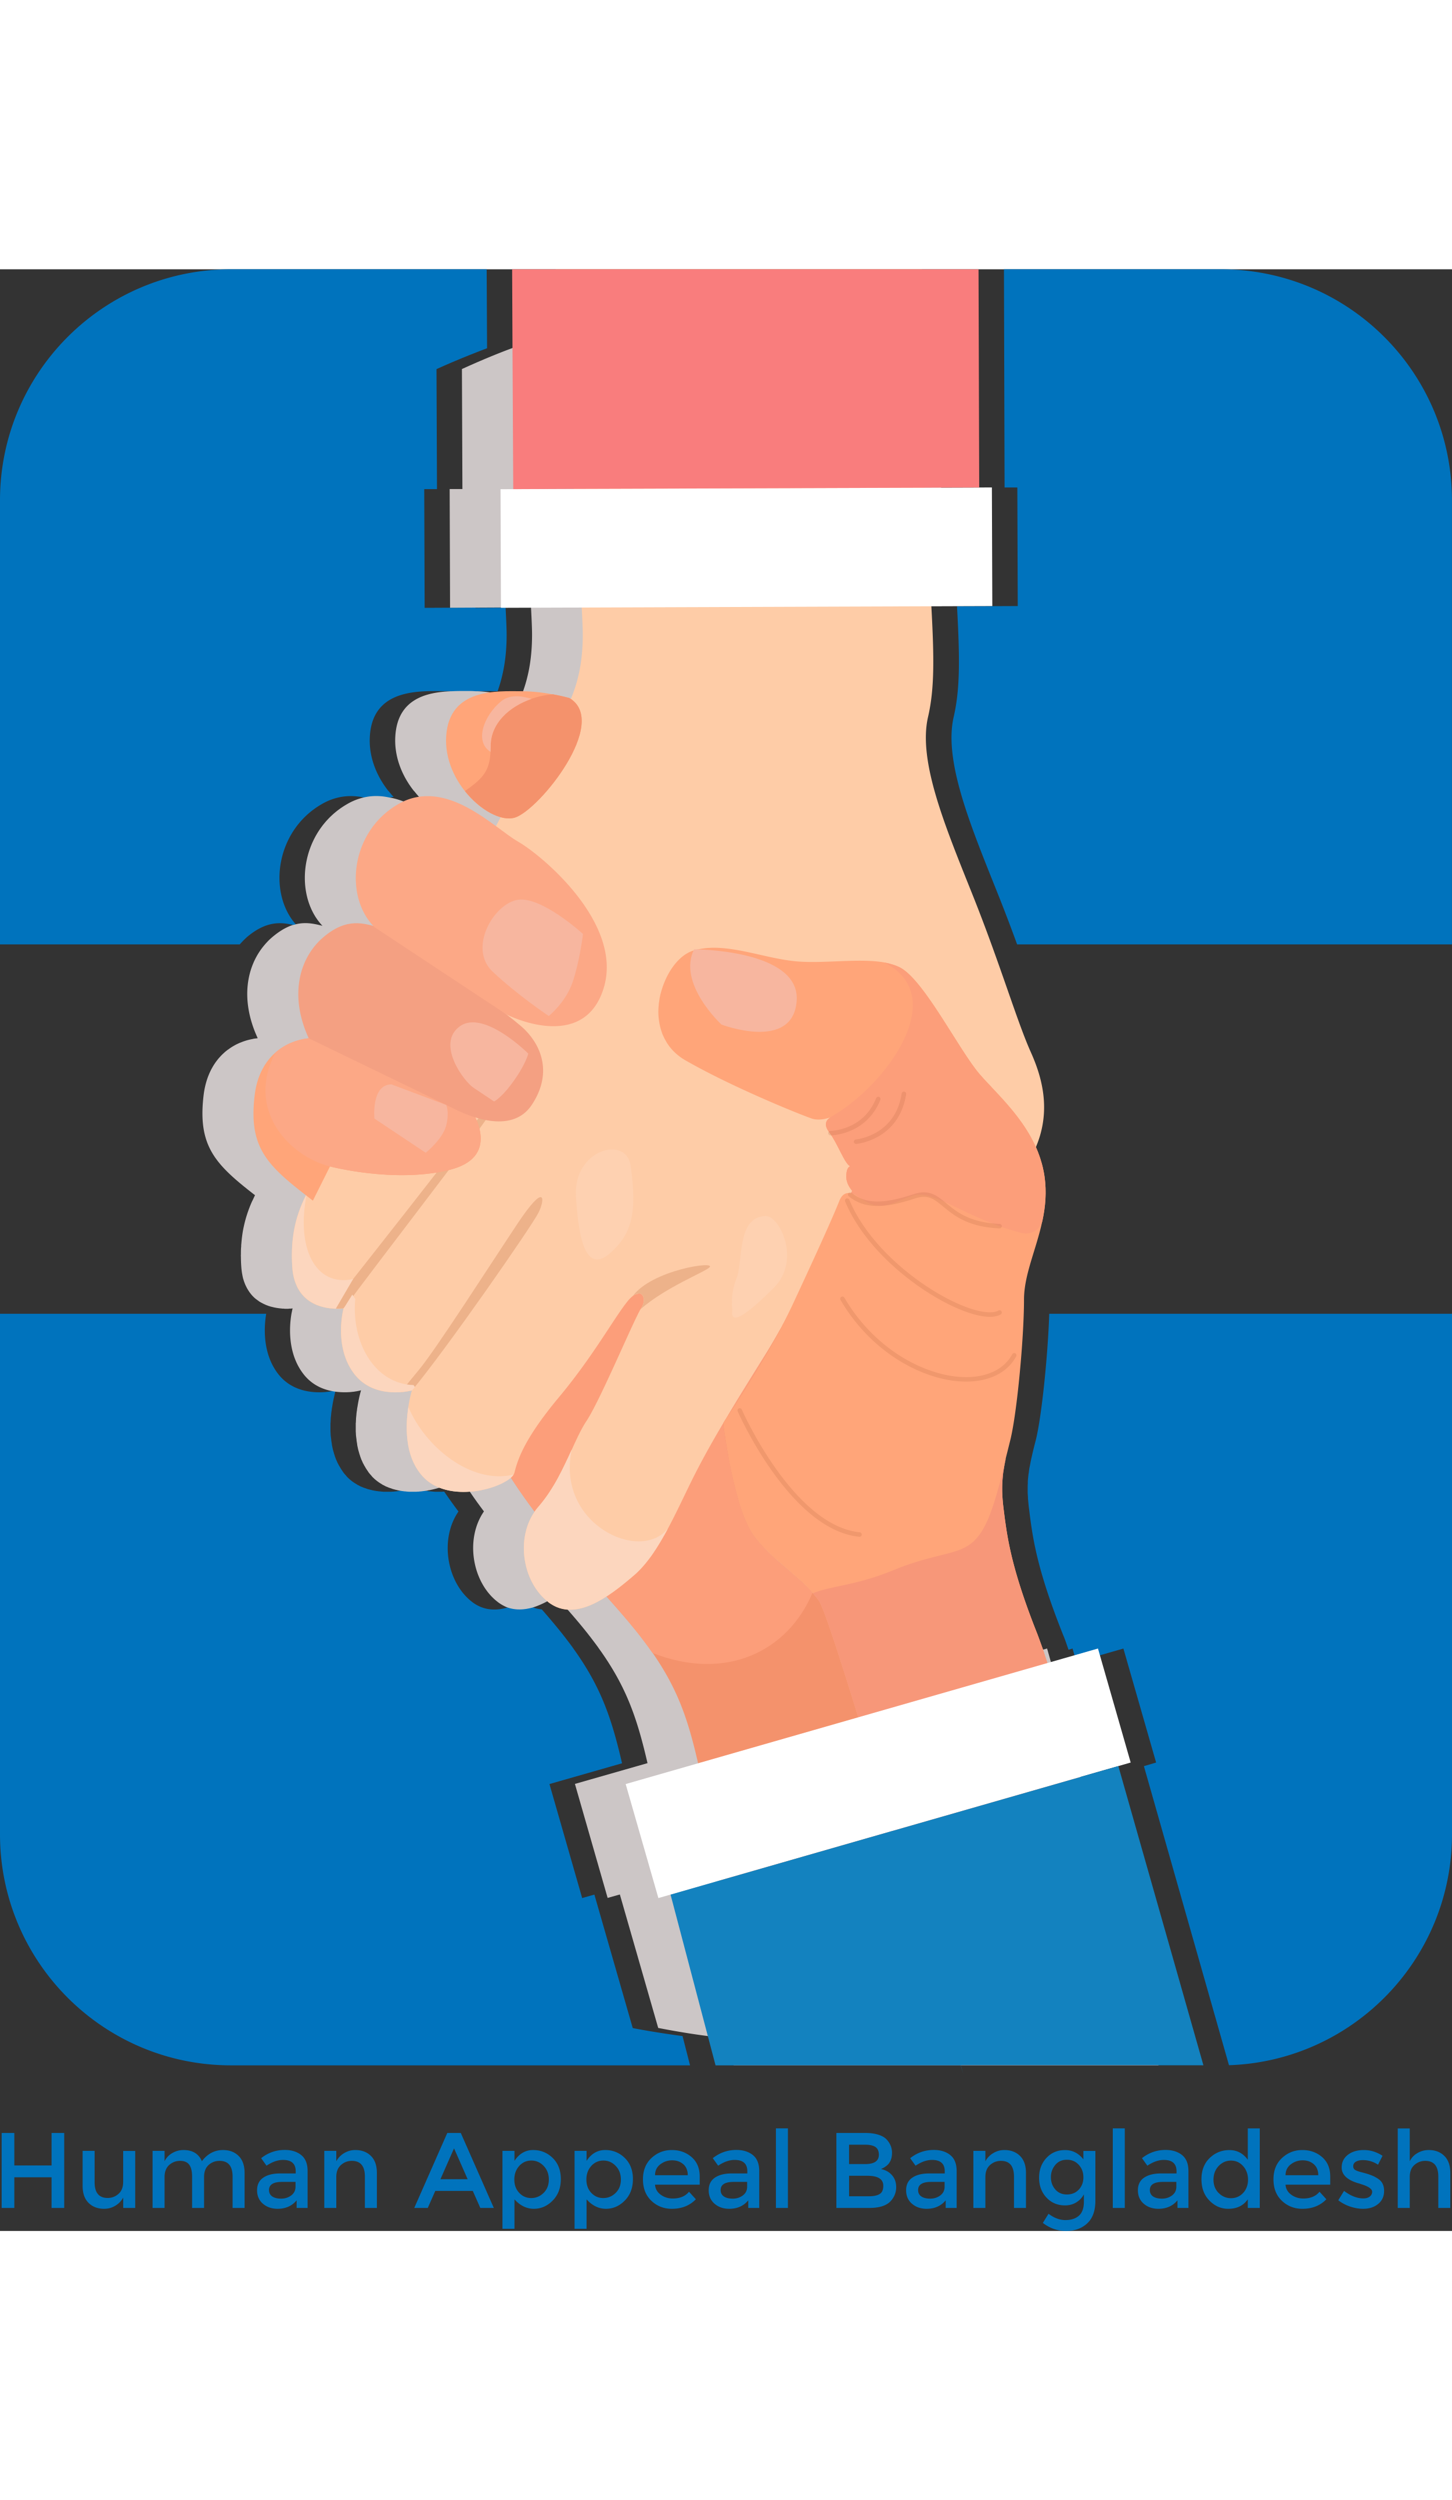 <svg height="2500" viewBox="87.79 30.87 324.43 438.27" width="1452" xmlns="http://www.w3.org/2000/svg"><rect x="87.79" y="30.87" width="324.43" height="438.27" fill="#333333" stroke="none"/><path d="m141.37 181.7h-53.58v-99.21c0-28.52 23.11-51.62 51.62-51.62h57.12l.09 17.64c-3.81 1.45-7.6 2.99-11.3 4.67l.11 26.81h-2.85l.09 26.52 5.69-.03 5.66-.03v.06l5.69-.03h1.05v.03c.14 2.7.23 4.72.23 6 0 5.04-.74 9.02-2.02 12.64-.11 0-.26-.03-.37-.03-1.14 0-2.56-.03-4.07.06h-.43c-.85.03-1.76.11-2.65.23-.91-.11-1.82-.2-2.79-.23h-.09c-.03-.03-.06-.03-.09 0h-.03c-.4-.06-.83-.06-1.22-.06-5.35 0-16.05-.77-16.79 9.93-.34 4.7 1.51 9.08 4.16 12.41h.03c.2.26.4.48.6.74.06.06.14.14.2.23l.31.31a5.1 5.1 0 0 0 -.83.17h-.06c-.85.17-1.74.48-2.62.88-1.02-.4-2.08-.71-3.13-.91-3.02-.63-6.2-.37-9.36 1.45-10.42 5.95-12.12 19.81-5.86 26.89.09.11.17.23.28.34-.26-.06-.54-.14-.83-.2h-.06c-2.7-.65-6.03-.94-10.36 2.76-.54.5-1.05 1.01-1.54 1.58zm100.6 250.44h-102.56c-28.52 0-51.62-23.11-51.62-51.62v-116.29h59.48c-.43 2.53-.97 8.59 2.56 13.29 2.99 4.01 7.63 4.41 10.47 4.21.11 0 .2-.03.31-.03.06 0 .11 0 .17-.03.2 0 .4-.03.6-.06.06 0 .11-.03.17-.03.11-.03.26-.03.37-.06.06 0 .09-.03.14-.03h.03c.14-.03.23-.06.34-.06.03-.03.03-.03.06-.03.09-.03.14-.03.2-.06h.06c.03 0 .06-.03.06-.03s0 .06-.03.11c0 .03-.03.11-.06.17-.11.51-.46 1.76-.71 3.44-.06.26-.09.48-.11.74 0 .06 0 .09-.03.14-.03.23-.06.46-.09.71v.11c-.03.28-.06.57-.09.88 0 .28-.03.57-.03.85 0 .06-.03.14-.03.23v1.85c.03.31.03.63.06.94 0 .09.03.17.03.26l.09.68c0 .11 0 .2.03.31.03.23.09.48.11.74 0 .06.03.14.03.2.06.31.14.63.2.94.03.06.06.14.06.23.09.23.14.46.2.68.03.11.09.23.11.31.06.23.14.46.23.68.03.09.06.17.09.26.14.28.26.57.4.88.03.03.06.09.09.14.11.26.26.48.4.71.06.09.09.17.14.26.14.2.26.4.4.6l.17.26c.2.26.43.54.65.77.17.23.37.43.57.6.06.09.14.14.2.2.14.11.28.23.43.34.09.09.17.14.26.2.11.09.26.2.4.28.09.06.17.11.28.17l.4.26c.11.06.2.09.31.14.11.09.26.14.4.23.11.03.23.09.31.11.14.06.28.14.43.17.11.06.23.09.34.11.14.06.28.11.43.17l.34.09c.14.03.28.09.46.11l.34.09c.14.03.28.06.46.09.11.03.23.03.34.06.14.03.31.03.46.06.11.03.23.03.34.03.17.03.31.03.48.06.11 0 .23 0 .34.03h1.65c.14 0 .31-.03.46-.03.11 0 .23 0 .34-.03.17 0 .31-.03.46-.03.11-.03.26-.03.37-.06.14 0 .28-.03.43-.06h.14c.06-.03.14-.03.23-.03.11-.03.23-.06.37-.09s.28-.03.4-.06c.09-.03.17-.06.26-.06.65-.14 1.25-.31 1.82-.48.06 0 .09.03.11.03.23.09.46.14.65.23.31.09.6.17.91.26.23.06.46.09.68.14.09 0 .2.03.28.06.2.03.4.06.63.09s.48.03.71.06c.31.03.63.06.91.06h.74c.31 0 .6 0 .88-.03h.17c1.05 1.51 2.11 3.02 3.19 4.44-4.3 6.23-2.59 15.97 3.16 20.29 2.42 1.79 5.09 1.94 7.77 1.17h.03c1.11-.34 2.22-.83 3.3-1.42.09.06.14.17.26.26.71.51 1.42.91 2.19 1.14.63.23 1.25.37 1.91.43 2.11 2.42 4.15 4.84 5.92 7.2.34.43.63.85.94 1.25 0 .03 0 .03.03.06.28.4.57.8.85 1.2 5.61 8.08 7.91 14.83 10.19 24.67l-16.22 4.64 7.31 25.47 2.73-.77 8.57 29.82c3.67.71 7.37 1.28 11.13 1.79zm170.24-349.65v99.21h-97.16c-1.28-3.53-2.7-7.26-4.24-11.13-6.09-15.25-12.21-29.77-9.93-39.7 1.45-6.29 1.37-13.18.74-24.7l13.57-.06-.09-26.49h-2.85l-.14-48.75h48.46c28.54 0 51.64 23.11 51.64 51.62zm-89.98 181.74h89.99v116.28c0 27.92-22.14 50.66-49.83 51.6l-19.01-66.82 2.73-.8-7.31-25.47-5.26 1.51-5.21 1.51-.46-1.51-.43-1.51-.91.26c-.46-1.37-.85-2.5-1.2-3.3-6.09-15.28-6.86-22.17-7.63-28.29-.09-.68-.14-1.31-.2-1.94-.03-.2-.03-.4-.03-.6-.03-.4-.06-.83-.06-1.22v-.6c0-.4 0-.8.03-1.2v-.43c.03-.51.09-1.02.14-1.51.03-.2.06-.37.09-.57.03-.34.09-.68.14-1.02.06-.2.09-.43.14-.65.06-.31.11-.65.2-1 .03-.23.09-.43.14-.68.26-1.17.57-2.42.94-3.84 1.35-5.43 2.71-19.29 3-28.2z" fill="#0073bd"/><path d="m327.18 368.3v-.03l-.85-2.99 2.02-.6.71-.2-6.46-22.45-.85-3.02-.91.26-10.39 2.99c-.88-2.79-1.62-4.95-2.16-6.29-3.39-8.48-5.12-14.37-6.12-18.98-.83-3.7-1.17-6.6-1.51-9.31-.09-.51-.11-1.02-.17-1.51 0-.09-.03-.2-.03-.31-.03-.48-.06-.94-.09-1.39v-.09c-.03-.43-.03-.83-.03-1.25v-.2c.03-.43.03-.85.06-1.28v-.09c.03-.4.09-.8.11-1.2 0-.03.03-.09.03-.11.03-.43.11-.85.17-1.25v-.09c.14-.88.34-1.76.54-2.73.26-1.14.57-2.36.91-3.76.71-2.85 1.42-8.03 1.99-13.57.51-5.04.88-10.39 1-14.63.03-.17.03-.31.03-.48.06-.94.06-1.85.06-2.65 0-5.32 2.45-10.7 3.87-16.62.06-.17.09-.34.11-.54.06-.2.11-.37.14-.57v-.03c0-.06.03-.11.03-.17.03-.11.06-.26.09-.4.09-.43.14-.85.23-1.31 0-.09.03-.2.06-.31.06-.51.14-1 .17-1.51v-.09c.03-.11.03-.26.03-.4.06-.48.09-1 .09-1.48v-.2c.03-.57 0-1.14-.03-1.71 0-.11 0-.26-.03-.4-.03-.6-.09-1.17-.17-1.76-.34-2.39-1.02-4.55-1.94-6.6 2.08-4.87 2.16-9.42 1.42-13.43v-.03c-.54-2.93-1.54-5.58-2.53-7.83-2.31-5.12-5.01-13.66-8.77-24.02-1.28-3.53-2.68-7.26-4.24-11.13-6.12-15.25-12.21-29.77-9.93-39.7 1.45-6.29 1.37-13.18.74-24.67v-.03l11.35-.06h2.22l-.09-26.47v-.03h-2.85l-.17-42.72c-.48-.06-.94-.11-1.42-.14-7-.77-14.12-1.17-21.34-1.17-20.6 0-40.47 3.19-59.14 9.11-3.67 1.14-7.29 2.39-10.84 3.79-3.84 1.42-7.6 3.02-11.3 4.7l.11 26.81h-2.85l.09 26.49v.03l5.66-.03 5.69-.03 6.74-.03v.06c.14 2.7.23 4.75.23 6.03 0 5.01-.71 8.99-1.99 12.61-.14.4-.28.83-.46 1.22-.09.2-.14.37-.23.57-.11-.09-.23-.17-.37-.26 0 0-.48-.14-1.34-.34h-.03c-.6-.14-1.37-.31-2.25-.48-.85-.14-1.82-.31-2.85-.43-.83-.11-1.71-.2-2.62-.23h-.43c-.37-.03-.77-.06-1.17-.06-1.2 0-2.68-.03-4.27.06h-.09c-.03-.03-.06-.03-.09 0h-.03c-5.35.23-11.75 1.68-12.32 9.88-.34 4.7 1.51 9.08 4.16 12.41h.03c.2.26.4.48.6.74.06.06.14.14.2.23.09.11.2.23.28.31l.14.14c.09.09.17.2.28.28l.4.4c.09.09.17.17.28.26.11.11.26.23.4.34.09.09.17.17.28.26.14.11.26.23.4.34.11.06.2.14.28.23.14.09.28.2.43.31.11.06.2.11.28.17.14.11.31.23.48.31.06.06.14.11.23.14.46.31.94.54 1.39.77.09.03.14.06.23.09.14.09.31.14.46.2.09.03.2.06.28.09.14.06.26.11.4.14.09.03.17.06.26.09-.34.65-.68 1.31-1.05 1.99-2.7-1.96-5.89-4.18-9.33-5.52-1-.37-1.99-.68-3.02-.85h-.06c-1.88-.43-3.81-.48-5.75-.03-1.22.28-2.45.74-3.67 1.45-10.59 6.03-12.18 20.26-5.58 27.23-1.71-.43-3.67-.91-5.98-.34-.17.06-.34.09-.54.14h-.06c-1.42.46-2.93 1.28-4.67 2.76-.57.48-1.08 1-1.57 1.57-4.18 4.78-5.61 12.41-1.65 20.97-.03 0-.09.03-.11.03-.28.03-.57.06-.85.11-.03 0-.06 0-.09.03-.94.17-1.88.43-2.82.83h-.03c-.94.4-1.82.88-2.65 1.51h-.03c-2.73 2.02-4.87 5.29-5.49 10.1-1.42 11.55 2.62 15.6 11.47 22.48-.2.4-.37.8-.57 1.2-.03.03-.03.06-.06.11-.48 1.05-.91 2.19-1.28 3.39-.03.09-.06.2-.09.28-.14.51-.28 1-.4 1.54-.03.11-.06.26-.09.4-.28 1.22-.46 2.56-.57 3.96-.03.2-.03.4-.03.6-.06.51-.06 1.08-.06 1.62 0 .23-.03.43 0 .65 0 .77.03 1.54.09 2.33.03.46.09.85.14 1.25.03.11.03.23.06.31.06.37.14.74.23 1.08 0 0 .03.03.03.06.09.34.2.65.34 1 .03.06.06.14.09.23.14.28.26.54.4.8.03.03.03.06.06.09.14.26.31.51.48.77.03.06.09.11.14.17.14.2.31.4.48.6l.06.06c.2.2.4.4.6.57.06.06.11.09.17.14.2.14.37.28.57.4l.09.09c.23.14.43.26.65.37.06.03.11.06.17.09.2.11.4.2.6.28.03.03.06.03.11.06.23.09.46.17.68.26.06 0 .09.03.14.03.2.09.43.14.63.17.03.03.06.03.09.03.23.06.43.11.65.14.06 0 .09.03.14.03l.6.09h.03c.23.03.43.06.63.06.03.03.06.03.09.03h.34c.14.03.28.03.43.03h.46c.11 0 .2 0 .28-.03h.06c.2 0 .37 0 .51-.03.14 0 .23-.03.23-.03s-.11.46-.26 1.22c-.43 2.53-.97 8.59 2.56 13.29 1.82 2.45 4.27 3.56 6.55 3.98h.03c.2.06.43.09.63.11 1.2.17 2.33.17 3.27.11.11 0 .2-.03.31-.03.06 0 .11 0 .17-.03.2 0 .4-.03.6-.06.06 0 .11-.03.17-.03.11-.03.26-.03.37-.06.06 0 .09-.03.14-.03.14-.03.26-.06.37-.06.03-.03.03-.03.06-.03.09-.03.14-.03.2-.06h.06c.03 0 .06-.03.06-.03s0 .06-.03.11c-.09.34-.48 1.71-.77 3.61-.06.26-.09.48-.11.74 0 .06 0 .09-.03.14-.03.23-.06.46-.09.71v.11c-.03.28-.06.57-.09.88 0 .28-.03.57-.03.85 0 .06-.03.14-.03.23v1.85c.03.31.03.63.06.94 0 .09.03.17.03.26l.09.68c0 .11 0 .2.03.31.03.23.09.48.11.74 0 .06.03.14.03.2.06.31.14.63.2.94.03.06.06.14.06.23.09.23.14.46.2.68.03.11.09.23.11.31.06.23.14.46.23.68.03.09.06.17.09.26.14.28.26.57.4.88.03.03.06.09.09.14.11.26.26.48.4.71.03.09.09.17.14.26.14.2.26.4.4.6l.17.26c.2.26.43.54.65.77.17.23.37.43.57.6.06.09.14.14.2.2.14.11.28.23.43.34.09.09.17.14.26.2.11.09.26.2.4.28.09.06.17.11.28.17l.4.26c.11.06.2.09.31.14.11.09.26.14.4.23.11.03.23.09.31.11.14.06.28.14.43.17.11.06.23.09.34.11.14.06.28.11.43.17l.34.09c.14.03.28.09.46.11l.34.09c.14.03.28.06.46.09.03 0 .03 0 .06.03h.06c.09 0 .14 0 .23.03.14.03.31.03.46.06.11.03.23.03.34.03.17.03.31.03.48.06.11 0 .23 0 .34.03h1.65c.14 0 .31-.03.46-.03.11 0 .23 0 .34-.03.17 0 .31-.03.46-.03.11-.03.26-.03.37-.06.14 0 .28-.03.43-.06h.17c.06-.03.11-.03.2-.03.11-.03.23-.06.37-.09s.28-.03.4-.06c.09-.03.17-.06.26-.06.63-.14 1.25-.31 1.85-.48.03 0 .06.03.09 0 .68-.23 1.31-.46 1.88-.71.2-.09.37-.17.54-.26h.03c.17-.09.34-.2.51-.28.17-.09.31-.17.48-.26v-.03c.14-.09.28-.17.43-.26v-.03c.14-.09.26-.17.37-.28.09-.06.14-.11.23-.17.68 1.05 1.37 2.11 2.11 3.13 1.02 1.54 2.11 3.02 3.19 4.47-4.3 6.23-2.59 15.97 3.16 20.29.68.51 1.37.88 2.08 1.17h.03c1.85.65 3.78.54 5.75-.03 1.08-.34 2.16-.83 3.22-1.39.63-.34 1.25-.68 1.85-1.08.88 1 1.74 1.96 2.56 2.93 2.13 2.42 4.13 4.81 5.89 7.17.34.43.63.85.94 1.25 0 .03 0 .03.03.06.28.4.57.8.85 1.2 5.61 8.08 7.91 14.83 10.19 24.67l-16.22 4.64 7.31 25.47 2.73-.77 8.57 29.82c3.67.71 7.37 1.34 11.13 1.82 1.71.23 3.44.46 5.18.63 6.94.77 14 1.14 21.14 1.14 9.59 0 19.01-.68 28.23-2.02a191.95 191.95 0 0 0 40.13-10.25z" fill="#ccc6c6"/><path d="m302.45 432.14h-50.74c-.2-1.96-.4-3.93-.57-5.86-1.2-13.23-1.88-25.39-2.85-35.35-.51-5.58-1.14-10.47-1.99-14.49-.94-4.44-1.71-8.31-2.53-11.78-2.25-9.85-4.55-16.56-10.16-24.67-.57-.83-1.17-1.65-1.82-2.5-2.48-3.33-5.38-6.63-8.48-10.1-5.04-5.69-10.67-11.78-16.05-18.95-1.79-2.39-3.56-4.89-5.29-7.57v-.03c-.11-.17-.23-.34-.34-.51-1.45-2.28-2.85-4.64-4.18-7.14-2.96-5.49-7.34-12.12-12.12-18.81l-1.05-1.48c-4.52-6.26-9.31-12.52-13.57-17.9-.46-.63-.94-1.2-1.42-1.79-.37-.51-.8-1.02-1.2-1.54-.68-.85-1.34-1.71-1.99-2.5-1.96-2.45-3.7-4.55-5.07-6.2-.51-.63-.97-1.17-1.37-1.65a82.364 82.364 0 0 0 -1.94-2.33l.03-.03.03-.11c.06-.17.11-.43.23-.8 0-.03.03-.09.06-.14.06-.2.14-.46.23-.74.43-1.39 1.17-3.5 2.19-6.12.03-.06.06-.11.09-.17 0-.03 0-.06.03-.09.23-.6.51-1.25.8-1.91.17-.43.37-.88.57-1.34.09-.26.2-.51.34-.77.2-.46.4-.91.63-1.39 1.85-4.07 4.27-8.68 7.29-13.26 0-.03.03-.06.06-.11.46-.71.91-1.39 1.39-2.08.37-.54.74-1.08 1.14-1.59 1.34-1.85 2.79-3.67 4.33-5.41.54-.63 1.11-1.22 1.68-1.82 2.25-2.42 4.7-4.67 7.37-6.69.77-.57 1.57-1.14 2.39-1.68.09-.09.2-.14.28-.2.8-.54 1.62-1.05 2.48-1.54.17-.11.37-.23.57-.31 1.91-1.11 3.9-2.05 6-2.85 1-.37 1.99-.74 3.05-1.02 1.11-.31 2.22-.63 3.39-.85.51-.11 1.08-.23 1.62-.31 1.02-.2 2.11-.34 3.19-.43.65-.06 1.34-.11 2.02-.14.63-.03 1.25-.06 1.88-.06.68-.03 1.39 0 2.11.06.63 0 1.28.06 1.94.11.65 0 1.34.09 2.02.17.68.09 1.37.17 2.08.28s1.42.23 2.16.4c1.02.2 2.05.43 3.1.71.63.14 1.28.31 1.94.54.57.14 1.14.31 1.74.51 1.99.65 4.04 1.42 6.15 2.31-.11.28-.23.6-.31.88-.03.06-.03.09-.06.14-.03.03-.03.06-.03.11-.03.09-.06.17-.09.26-.09.23-.14.43-.2.63 0 .06-.03.09-.03.14-.23.74-.37 1.48-.46 2.22-.06.26-.09.51-.09.77-.06.51-.09 1-.09 1.51 0 .54.03 1.05.09 1.57.06.51.14 1.05.26 1.54v.03c.11.51.26 1 .43 1.48v.03c.17.48.4.97.63 1.42.26.46.51.94.83 1.37.31.46.65.85 1.05 1.28.77.8 1.68 1.54 2.79 2.16 10.67 6.12 25.95 12.24 28.26 13.01.91.28 1.94.23 2.85.06.34-.06.68-.14 1-.26.03 0 .03 0 .06-.03.06 0 .14-.03.2-.06-.85.51-1.65 1.51-.28 3.33 1.96 2.62 3.36 6.89 4.67 7.6-.06.03-.11.03-.14.09-.2.11-.4.34-.54.8-.03.11-.06.26-.09.4-.06.28-.09.63-.09 1.05 0 .2.03.37.06.57 0 .11.03.26.09.37.17.83.63 1.57 1.17 2.19.17.23.37.46.6.68.14.11.31.26.46.4-.03 0-.06 0-.09-.03-.03 0-.03-.03-.06-.03l-.03-.03c-.17-.06-.31-.14-.48-.23-.23-.09-.46-.17-.68-.2-.97-.2-1.94.11-2.56 1.65-1.51 3.81-5.32 12.21-10.67 23.68-.63 1.31-1.31 2.68-2.02 4.07-.06.11-.11.23-.17.34-2.62 4.98-5.72 10.1-8.25 14.12-.51.8-.97 1.54-1.42 2.22-1.05 1.65-1.94 2.99-2.56 3.9-.03.06-.09.14-.14.2-.06.14-.14.26-.23.37-.09.14-.17.28-.23.37-.17.26-.26.37-.26.37v.09c.03.26.14 1.11.31 2.33.09.54.17 1.14.28 1.82.06.4.14.8.2 1.22.09.51.17 1.05.28 1.62.4 2.31.94 4.89 1.59 7.46.26 1.05.54 2.11.85 3.13.43 1.42.91 2.79 1.42 4.01.23.51.46 1.02.68 1.48.4.8.8 1.48 1.22 2.05.37.48.74.94 1.11 1.39.23.28.46.51.68.77 1 1.14 2.08 2.16 3.13 3.1.57.54 1.17 1.05 1.74 1.51 1.14 1 2.28 1.96 3.36 2.93.57.48 1.08.97 1.59 1.48s1 1.02 1.48 1.57c.06.03.09.06.11.11.46.54.91 1.08 1.31 1.65.17.23.43.74.71 1.48.11.26.23.51.34.83.03.06.06.14.09.23.2.51.4 1.08.63 1.71.63 1.76 1.39 4.04 2.28 6.72.31.97.63 1.96.97 3.02 1.14 3.53 2.42 7.63 3.79 12.09.14.51.31 1.02.48 1.54.68 2.31 1.42 4.7 2.16 7.17.09.23.14.46.2.68.8 2.59 1.59 5.29 2.45 8.05.28 1.02.6 2.05.91 3.07.28 1 .6 2.02.91 3.07.17.6.34 1.2.51 1.79.14.43.26.88.4 1.31.31 1.05.63 2.11.94 3.13.88 3.02 1.79 6.06 2.67 9.14 1 3.36 1.99 6.74 2.96 10.07.51 1.79 1.05 3.61 1.57 5.38.11.4.23.77.31 1.14.51 1.68 1 3.33 1.45 4.95.43 1.45.85 2.9 1.25 4.33.31 1.02.6 2.05.88 3.05.31 1.02.6 2.02.88 3.02 0 .06.03.09.03.11.28.97.57 1.91.83 2.85.17.65.37 1.34.57 1.96.1.61.3 1.27.47 1.9z" fill="#f4926c"/><path d="m269.23 326.8c.03-.08.07-.17.1-.25-3.8-4.32-9.04-7.33-13.09-12.73-4.58-6.11-6.88-25.21-6.88-25.21s9.93-14.51 15.28-25.97 9.17-19.86 10.69-23.68c.91-2.27 2.63-1.84 3.87-1.12-1.08-.96-2.35-2.47-2.35-4.23 0-1.66.45-2.19.86-2.33-1.32-.71-2.72-4.99-4.68-7.6-1.35-1.81-.57-2.81.29-3.33-1.1.37-2.74.73-4.11.27-2.29-.76-17.57-6.87-28.26-12.99-6.77-3.87-7.11-11.7-4.71-17.52-58.2-24.83-78.56 48.84-78.56 48.84s29.03 34.37 39.72 54.24c10.69 19.86 25.21 32.08 34.37 44.31.64.85 1.24 1.68 1.8 2.5 16.53 6.49 30.2-.46 35.66-13.2z" fill="#fc9e7a"/><path d="m319.24 227.01c-1.08 2.5-2.68 5.09-4.95 7.74-1.42 1.62-2.87 3.27-4.35 4.89-1.05 1.11-2.08 2.22-3.1 3.3-.28.31-.6.65-.88.94a409.344 409.344 0 0 1 -13.29 13.32c-.83.8-1.28 1.22-1.28 1.22l-2.42-4.1-9.02-15.42-.57-.94-.97-1.68s-.09.14-.23.46c-.06.14-.17.34-.28.57-.03.09-.09.17-.14.28-.17.37-.4.83-.65 1.37-2.65 5.38-8.91 17.93-14.46 27.75-.06.11-.11.23-.17.34-1.39 2.45-2.7 4.72-3.93 6.66-3.33 5.35-6.12 9.82-8.45 13.77-.06.14-.14.26-.23.37-.09.14-.17.28-.23.37-.09.17-.17.31-.26.46-2.73 4.61-4.92 8.57-6.89 12.52-1.76 3.56-3.53 7.4-5.44 10.98l-.06.06c-.09.23-.2.43-.31.63-.74 1.31-1.48 2.59-2.25 3.79-.31.46-.6.94-.91 1.37-.31.46-.63.88-.97 1.28-.2.28-.4.54-.63.8-.46.54-.88 1.05-1.37 1.51-.34.37-.68.68-1.05 1-1.85 1.59-3.98 3.36-6.2 4.78-2.85 1.85-5.86 3.16-8.77 2.93-1.42-.11-2.79-.6-4.13-1.59-.09-.09-.2-.14-.28-.26-5.52-4.38-7.11-13.92-2.87-20.04.26-.4.54-.77.85-1.11.71-.83 1.37-1.68 1.99-2.56.26-.37.48-.71.71-1.08.28-.43.54-.85.8-1.28.28-.46.54-.88.77-1.34.88-1.62 1.68-3.3 2.45-4.92.26-.54.48-1.05.74-1.57v-.03c1.11-2.42 2.11-4.61 3.24-6.32 3.02-4.5 10.39-22.14 12.12-25.04.03-.06.09-.11.11-.17 1-1.51.68-3.33-.51-3.33l-.8.23c-.17.09-.37.2-.57.37-.37.28-.77.68-1.2 1.22-3.05 3.81-7.63 12.21-15.28 21.37-7.63 9.16-9.16 13.75-9.93 16.82-.03.14-.11.28-.2.46-.14.23-.34.46-.6.68v.03c-.11.09-.26.2-.4.31-.31.23-.68.46-1.08.65-.14.09-.28.17-.46.26-.11.06-.23.11-.37.17-.31.14-.68.28-1.05.46-.8.28-1.68.57-2.62.77-.28.06-.57.14-.88.2-.77.14-1.57.26-2.39.28-2.25.17-4.55-.06-6.63-.85h-.03c-1.48-.57-2.82-1.45-3.9-2.68-1.37-1.54-2.22-3.3-2.76-5.18-.26-.85-.4-1.74-.51-2.62-.26-1.91-.23-3.79-.09-5.46.03-.37.09-.74.11-1.08s.09-.68.14-1.02c.28-1.88.65-3.22.77-3.61.03-.06.03-.11.03-.11s-.28.09-.8.17c-.2.03-.43.09-.68.11l-.77.09h-.26c-2.85.23-7.48-.17-10.47-4.18-4.58-6.12-2.31-14.51-2.31-14.51h-.06c-.17.03-.6.09-1.22.09-.14 0-.28 0-.46-.03-.11.03-.23 0-.34 0h-.11c-.11 0-.23-.03-.34-.03-.14 0-.31-.03-.48-.06-.14 0-.28-.03-.43-.06-.2-.03-.43-.06-.63-.11-1.82-.37-3.87-1.22-5.35-3.13a5.7 5.7 0 0 1 -.6-.88c-.2-.31-.37-.65-.51-1.02-.48-1.08-.8-2.36-.91-3.93-.06-.94-.09-1.82-.09-2.7 0-.68.03-1.37.06-2.02v-.16c.06-.68.11-1.31.2-1.94.2-1.71.57-3.3 1.02-4.75a32.41 32.41 0 0 1 1.85-4.55c.06-.11.11-.23.2-.34v-.03c1.11-2.08 2.36-3.93 3.61-5.69.11-.17.28-.4.46-.71.03-.06.06-.09.11-.14 0-.03 0-.06.03-.09 1.59-2.73 5.15-9.7 9.59-18.61.03-.06.06-.11.09-.17.34-.71.71-1.48 1.11-2.22.28-.57.57-1.17.88-1.74 3.39-6.92 7.23-14.66 11.04-22.37.11-.23.23-.48.37-.74 5.41-10.9 10.79-21.63 14.97-29.6.37-.71.74-1.39 1.08-2.05 2.31-4.3 4.15-7.6 5.35-9.42 4.38-6.6 8.03-11.41 10.3-16.93 1.71-4.07 2.68-8.54 2.68-14.4 0-1.28-.09-3.36-.23-6.06-.34-6.18-1-15.65-1.85-26.52-.83-10.96-1.85-23.36-2.82-35.23-.4-4.72-.8-9.39-1.17-13.83h81.88c-.09 1.99-.17 3.96-.23 5.89-.37 14.29 0 27.78.8 42.92 0 .26.03.51.03.77.54 10.67 1.11 18.95 1.48 25.67v.06c.63 11.55.71 18.44-.74 24.7-2.28 9.93 3.84 24.45 9.93 39.7 6.12 15.28 9.93 28.29 13.01 35.15 2.37 5.28 4.74 12.85 1.15 21.28z" fill="#fecca7"/><path d="m177.35 281.72c1.5-.11 2.51-.38 2.51-.38 7.64-9.17 26.74-36.67 28.26-39.72s1.53-6.87-4.58 2.29c-6.11 9.17-18.33 28.26-22.15 32.85-1.66 1.98-3.02 3.68-4.04 4.96zm19.69-61.87c2.29-3.82 1.53-4.58-5.35 4.58-4.94 6.59-21.32 27.37-30.14 38.55 1.47.18 2.63.07 2.94.04l.47-.39c6.11-8.4 29.79-38.96 32.08-42.78z" fill="#edb28a"/><path d="m202.55 300.15c-9.32 2.29-19.7-6.02-23.51-15.09-.65 4.16-.88 10.9 3.1 15.38 5.81 6.53 18.5 2.73 20.41-.29zm-22.69-18.8s-.01.04-.03.1l.66-.86-.29-.43c-8.84-.28-13.94-9.74-13.03-19.24l-.66-.97-1.93 3.07s-2.29 8.4 2.29 14.51 12.99 3.82 12.99 3.82zm57.18 30.82c-6.21 7.88-25.1-1.04-21.49-17.63-1.9 4.15-4.06 8.91-7.43 12.77-5.35 6.11-3.82 16.81 2.29 21.39s13.75-1.53 19.1-6.11c2.87-2.46 5.3-6.25 7.53-10.42z" fill="#fcd6be"/><path d="m231.04 263.01c-.03.05-.07.11-.1.17 5.55-4.87 14.3-8.25 15.38-9.33 1.53-1.53-12.9.62-17.14 6.42l-.01.01c2.23-1.76 3.18.76 1.87 2.73z" fill="#edb28a"/><path d="m153.12 253.85c.57 7.96 6.64 9.15 9.7 9.24l3.87-6.62c-8.58 1.85-12.81-7.2-10.33-19.06-2.21 4.19-3.75 9.28-3.24 16.44z" fill="#fcd6be"/><path d="m346.62 432.14h-44.14c-.17-.63-.37-1.28-.57-1.94-.2-.63-.4-1.31-.57-1.96-.26-.94-.54-1.88-.83-2.85 0-.03-.03-.06-.03-.11-.28-1-.57-1.99-.88-3.02-.28-1-.57-2.02-.88-3.05-.4-1.42-.83-2.87-1.25-4.33-.46-1.62-.94-3.27-1.45-4.95-.09-.37-.2-.74-.31-1.14-.51-1.76-1.05-3.59-1.57-5.38-.97-3.33-1.96-6.72-2.96-10.07-.88-3.07-1.79-6.12-2.67-9.14-.31-1.02-.63-2.08-.94-3.13-.11-.46-.26-.88-.37-1.31h-.03c-.17-.6-.34-1.2-.51-1.79-.31-1.05-.63-2.08-.91-3.07-.31-1.02-.63-2.05-.91-3.07-.83-2.76-1.65-5.44-2.45-8.05-.06-.23-.11-.46-.2-.68-.74-2.48-1.48-4.87-2.16-7.17-.17-.51-.34-1.02-.48-1.54-1.37-4.47-2.65-8.57-3.79-12.09-.34-1.05-.65-2.05-.97-3.02-.88-2.68-1.65-4.95-2.28-6.72-.23-.63-.43-1.2-.63-1.71-.03-.09-.06-.17-.09-.23-.11-.31-.23-.57-.34-.83-.28-.74-.54-1.25-.71-1.48-.4-.57-.85-1.11-1.31-1.65-.03-.06-.06-.09-.11-.11-.46-.54-.97-1.05-1.48-1.57s-1.02-1-1.59-1.48c-1.08-.97-2.22-1.94-3.36-2.93-.57-.48-1.17-1-1.74-1.51-1.05-.94-2.13-1.96-3.13-3.1-.23-.26-.46-.48-.68-.77-.37-.46-.74-.91-1.11-1.39-.43-.57-.83-1.25-1.22-2.05-.23-.46-.46-.97-.68-1.48-.51-1.22-1-2.59-1.42-4.01-.28-1.02-.6-2.08-.85-3.13-.65-2.56-1.2-5.15-1.59-7.46-.09-.57-.2-1.11-.28-1.62-.06-.43-.14-.83-.2-1.22-.09-.68-.2-1.28-.28-1.82-.17-1.22-.28-2.08-.31-2.33v-.09s.09-.11.26-.37c.06-.09.14-.23.23-.37.09-.11.17-.23.23-.37a.81.81 0 0 0 .14-.2c.63-.91 1.51-2.25 2.56-3.9.46-.68.91-1.42 1.42-2.22 2.53-4.01 5.63-9.14 8.25-14.12.06-.11.11-.23.17-.34.71-1.39 1.39-2.76 2.02-4.07 5.35-11.47 9.16-19.86 10.67-23.68.63-1.54 1.59-1.85 2.56-1.65.23.03.46.11.68.2.17.09.31.17.48.23-.09-.11-.17-.2-.28-.31a7.14 7.14 0 0 1 -.6-.68c-.54-.63-1-1.37-1.17-2.19a.84.84 0 0 1 -.09-.37c-.03-.2-.06-.37-.06-.57 0-.43.03-.77.09-1.05.03-.14.06-.28.09-.4.14-.46.34-.68.54-.8.03-.06.09-.06.14-.09-1.31-.71-2.7-4.98-4.67-7.6-1.37-1.82-.57-2.82.28-3.33a.51.51 0 0 1 -.2.06s-.03 0-.06.03c-.28.09-.63.17-1 .26-.91.17-1.94.23-2.85-.06-2.31-.77-17.59-6.89-28.26-13.01-1.11-.63-2.02-1.37-2.79-2.16-.4-.43-.74-.83-1.05-1.28-.31-.43-.57-.91-.83-1.37-.23-.46-.46-.94-.63-1.42v-.03c-.17-.48-.31-.97-.43-1.48v-.03c-.11-.48-.2-1.02-.26-1.54a13.263 13.263 0 0 1 0-3.08c0-.26.03-.51.09-.77.09-.74.23-1.48.46-2.22 0-.06.03-.09.03-.14.06-.2.14-.43.2-.63.03-.09.06-.17.09-.26 0-.06 0-.09.03-.11.03-.06.03-.09.06-.14 1.34-3.79 3.81-6.86 6.55-7.8.09-.03.2-.06.28-.09.28-.09.6-.17.88-.26h.14c6.63-1.45 14.46 1.94 21.63 2.65 6.15.63 14.26-.74 19.98.28.46.09.91.17 1.34.31.31.09.6.17.91.28.51.17 1 .37 1.45.63 5.35 3.07 12.98 18.36 17.56 23.71a60.417 60.417 0 0 0 2.64 2.84v.03c3.07 3.27 6.74 7.14 9.22 12.01.23.4.43.8.63 1.22.03.06.06.14.09.2s.06.14.09.2c.2.43.37.88.54 1.34v.03c.2.51.37 1 .51 1.51.17.51.31 1.02.43 1.57.14.65.28 1.28.37 1.96.48 3.44.2 6.66-.46 9.73-1.31 6.4-4.13 12.09-4.13 17.76 0 8.4-1.54 25.21-3.05 31.33-.34 1.39-.65 2.62-.94 3.76-.06.23-.11.48-.14.71-.2.88-.34 1.74-.48 2.59-.06.43-.11.83-.14 1.25-.2 2.08-.17 4.21.17 6.94.77 6.12 1.54 13.01 7.63 28.29.31.83.71 1.94 1.2 3.3.28.88.6 1.88.97 2.99 1.71 5.41 3.98 13.26 6.55 22.43.28 1 .57 1.99.85 3.02v.03c5.48 19.66 12.11 44.45 17.41 64.43zm-188.92-193.19c-9.93-7.64-14.51-11.46-12.99-23.68 1.53-12.22 12.99-14.51 19.1-11.46 6.11 3.06 29.03 14.51 29.03 14.51s7.64 10.69-4.58 13.75-26.74-.76-26.74-.76z" fill="#ffa579"/><path d="m192.84 218.32s-22.92-11.46-29.03-14.51c-3.95-1.98-10.14-1.71-14.44 2.03-6.8 12.73 2.98 23.18 12.14 25.47 0 0 14.51 3.82 26.74.76 12.23-3.05 4.59-13.75 4.59-13.75z" fill="#fca886"/><path d="m156.77 202.68c-4.41-9.56-2.12-17.96 3.23-22.55 5.35-4.58 9.17-3.06 12.22-2.29 3.06.76 29.03 19.1 32.85 22.92s6.11 9.93 1.53 16.81c-4.58 6.87-14.51 2.29-17.57.76s-32.26-15.65-32.26-15.65z" fill="#f4a082"/><path d="m171.45 177.84c-6.87-6.87-5.35-21.39 5.35-27.5 10.69-6.11 21.39 5.35 26.74 8.4 5.35 3.06 23.68 18.33 19.1 32.85-4.58 14.51-21.62 5.8-21.62 5.8z" fill="#fca886"/><path d="m214.99 126.66c9.17 5.35-6.87 25.21-12.22 26.74s-16.04-7.64-15.28-18.33 11.46-9.93 16.81-9.93 10.69 1.52 10.69 1.52z" fill="#ffa579"/><path d="m202.77 153.39c5.35-1.53 21.39-21.39 12.22-26.74 0 0-1.47-.42-3.62-.82-6.67.49-13.94 4.83-13.94 11.51 0 5.44-1.43 7.06-5.76 10.1 3.4 4.29 8.1 6.81 11.1 5.95z" fill="#f4926c"/><path d="m280.31 238.57c4.58 3.06 6.87.76 11.46-.76 4.58-1.53 12.22 5.35 24.44 8.4 2.04.45 4.09-.83 4.52-2.87.64-3.06.94-6.27.45-9.73-1.53-10.69-9.93-17.57-14.51-22.92s-12.22-20.62-17.57-23.68c-1.05-.6-2.31-.99-3.7-1.24 14.99 7.54.26 27.59-11.96 34.47-.12.07-.22.13-.34.19.09-.03.17-.05.25-.08-.86.52-1.64 1.52-.29 3.33 1.96 2.61 3.36 6.89 4.68 7.6-.41.14-.86.67-.86 2.33 0 1.76 1.27 3.27 2.35 4.23-.04-.03-.09-.05-.13-.07.38.25.79.52 1.21.8z" fill="#fc9e7a"/><path d="m346.62 432.14h-44.14c-.17-.63-.37-1.28-.57-1.94-.2-.63-.4-1.31-.57-1.96-.26-.94-.54-1.88-.83-2.85 0-.03-.03-.06-.03-.11-.28-1-.57-1.99-.88-3.02-.28-1-.57-2.02-.88-3.05-.4-1.42-.83-2.87-1.25-4.33-.46-1.62-.94-3.27-1.45-4.95-.09-.37-.2-.74-.31-1.14-.51-1.76-1.05-3.59-1.57-5.38-.97-3.33-1.96-6.72-2.96-10.07-.88-3.07-1.79-6.12-2.67-9.14-.31-1.02-.63-2.08-.94-3.13-.11-.46-.26-.88-.37-1.31h-.03c-.17-.6-.34-1.2-.51-1.79-.31-1.05-.63-2.08-.91-3.07-.31-1.02-.63-2.05-.91-3.07-.83-2.76-1.65-5.44-2.45-8.05-.06-.23-.11-.46-.2-.68-.74-2.48-1.48-4.87-2.16-7.17-.17-.51-.34-1.02-.48-1.54-1.37-4.47-2.65-8.57-3.79-12.09-.34-1.05-.65-2.05-.97-3.02-.88-2.68-1.65-4.95-2.28-6.72-.23-.63-.43-1.2-.63-1.71-.03-.09-.06-.17-.09-.23-.11-.31-.23-.57-.34-.83-.28-.74-.54-1.25-.71-1.48-.4-.57-.85-1.11-1.31-1.65 4.47-1.79 9.31-1.59 18.13-5.21 6.89-2.82 11.33-3.22 14.6-4.47.71-.28 1.37-.6 1.99-1 3.41-2.19 5.49-6.8 8.45-19.81-.06.23-.11.48-.14.71-.2.88-.34 1.74-.48 2.59-.06.43-.11.83-.14 1.25-.2 2.08-.17 4.21.17 6.94.77 6.12 1.54 13.01 7.63 28.29.31.83.71 1.94 1.2 3.3.28.88.6 1.88.97 2.99 1.71 5.41 3.98 13.26 6.55 22.43.28 1 .57 1.99.85 3.02v.03c5.48 19.65 12.11 44.44 17.41 64.42z" fill="#f79779"/><path d="m175.27 212.98c-4.58 0-3.82 7.64-3.82 7.64l11.46 7.64s3.82-3.06 4.58-6.11c.76-3.06 0-4.58 0-4.58zm26.74 0c3.24-4.32 3.82-6.88 3.82-6.88s-9.93-9.93-15.28-6.11.76 12.22 3.06 13.75l4.58 3.06s1.53-.77 3.82-3.82zm13.75-22.92c1.62-4.86 2.29-10.69 2.29-10.69s-9.17-8.4-14.51-7.64c-5.35.76-11.29 10.8-5.65 16.09 5.65 5.3 12.52 9.88 12.52 9.88s3.82-3.06 5.35-7.64zm-18.33-52.71c0-5.07 4.19-8.79 9.12-10.5-2.42-.77-5-.96-6.83.57-3.79 3.16-6.01 8.94-2.33 11.27.02-.42.04-.86.04-1.34zm45.45 45.45c-3.82 7.64 6.11 16.81 6.11 16.81s16.04 6.11 16.81-5.35c.76-11.46-22.92-11.46-22.92-11.46z" fill="#f7b69f"/><path d="m277.09 238.95c6.56 15.83 28.7 28.04 34.04 24.99m0-19.29c-12.98-.56-12.21-8.95-19.08-6.66s-11.03 2.26-14.29-.39m2.08 75.95c-15.27-1.53-26.77-27.73-26.77-27.73m30.96-69.58c-3.05 7.63-10.69 7.63-10.69 7.63m16.42-8.78c-1.53 9.92-10.69 10.69-10.69 10.69m35.34 47.72c-5.57 10.28-27.7 5.7-38.39-12.62" fill="none" opacity=".185" stroke="#af6038" stroke-linecap="round" stroke-miterlimit="10"/><path d="m224.21 250.59c-5.24 4.69-7.11-2.12-7.73-12.6s11.23-13.71 12.21-6.87c1.53 10.69.2 15.28-4.48 19.47zm27.23 12.76c-.62 3.7 3.08 1.23 9.25-4.93 6.16-6.16 1.29-16.12-1.85-16.03-6.48.18-4.96 10.1-6.48 13.92-1.53 3.81-.92 7.04-.92 7.04z" fill="#ffd9c0" opacity=".39"/><path d="m333.118 339.014 7.309 25.472-105.53 30.28-7.309-25.472z" fill="#fff"/><path d="m302.48 432.14c.17.63.34 1.25.51 1.85-.17-.6-.37-1.22-.54-1.85h-54.78l-1.71-6.49-8.34-31.65 10.67-3.07 38.87-11.16h.03l39.98-11.47 2.02-.57v-.03l8.48-2.42 19.01 66.85h-54.2z" fill="#1382bf"/><path d="m199.719 106.504-.095-26.5 109.79-.392.095 26.5z" fill="#fff"/><path d="m306.58 79.62-8.51.03-3.65.02-78.46.26-13.49.06-.17-31.51-.08-17.61h104.21z" fill="#f97d7d"/><path d="m88.16 464v-16.75h2.83v7.26h8.32v-7.26h2.83v16.75h-2.83v-6.85h-8.32v6.85zm27.15-5.84v-6.9h2.69v12.74h-2.68v-2.32c-.43.78-1.03 1.4-1.79 1.84-.76.45-1.58.67-2.46.67-1.44 0-2.6-.44-3.49-1.32s-1.33-2.15-1.33-3.81v-7.81h2.68v7c0 2.35.97 3.52 2.92 3.52.93 0 1.73-.31 2.42-.92.7-.61 1.04-1.51 1.04-2.69zm9.25-1.06v6.9h-2.68v-12.75h2.68v2.32c.38-.78.96-1.4 1.74-1.84.77-.45 1.61-.67 2.5-.67 2.01 0 3.38.83 4.1 2.49 1.26-1.66 2.84-2.49 4.72-2.49 1.44 0 2.6.44 3.49 1.32s1.33 2.15 1.33 3.81v7.81h-2.68v-7c0-2.35-.97-3.52-2.92-3.52-.91 0-1.71.29-2.38.87-.68.58-1.03 1.43-1.07 2.55v7.1h-2.68v-7c0-1.21-.22-2.11-.65-2.67-.43-.57-1.11-.85-2.04-.85s-1.73.31-2.42.92c-.69.62-1.04 1.52-1.04 2.7zm31.95 6.9h-2.44v-1.7c-1.05 1.26-2.47 1.89-4.24 1.89-1.33 0-2.42-.38-3.29-1.13s-1.31-1.75-1.31-3.01c0-1.25.46-2.19 1.39-2.82s2.18-.94 3.76-.94h3.48v-.48c0-1.69-.94-2.54-2.83-2.54-1.18 0-2.41.43-3.69 1.29l-1.2-1.68c1.55-1.23 3.31-1.84 5.27-1.84 1.5 0 2.73.38 3.68 1.14s1.43 1.95 1.43 3.58v8.24zm-2.69-4.74v-1.08h-3.02c-1.93 0-2.9.61-2.9 1.82 0 .62.24 1.1.72 1.43s1.15.49 2 .49 1.6-.24 2.24-.72.96-1.13.96-1.94zm9.11-2.16v6.9h-2.68v-12.75h2.68v2.32c.43-.78 1.03-1.4 1.79-1.84a4.74 4.74 0 0 1 2.46-.67c1.44 0 2.6.44 3.49 1.32s1.33 2.15 1.33 3.81v7.81h-2.68v-7c0-2.35-.97-3.52-2.92-3.52-.93 0-1.73.31-2.42.92-.71.62-1.05 1.52-1.05 2.7zm22.12 3.09-1.68 3.81h-3.02l7.38-16.75h3.02l7.38 16.75h-3.02l-1.68-3.81zm7.23-2.61-3.04-6.9-3.04 6.9zm14.62-6.52c1.71 0 3.17.59 4.38 1.77s1.82 2.76 1.82 4.72-.6 3.56-1.81 4.79-2.61 1.85-4.22 1.85c-1.6 0-3.05-.7-4.33-2.11v6.57h-2.68v-17.4h2.68v2.23c1.07-1.61 2.45-2.42 4.16-2.42zm-4.19 6.59c0 1.21.37 2.21 1.1 2.98.73.78 1.63 1.16 2.68 1.16s1.97-.38 2.76-1.15c.78-.77 1.17-1.76 1.17-2.98s-.38-2.24-1.15-3.04c-.77-.81-1.69-1.21-2.76-1.21s-1.97.4-2.71 1.21c-.72.81-1.09 1.82-1.09 3.03zm20.3-6.59c1.71 0 3.17.59 4.38 1.77s1.82 2.76 1.82 4.72-.6 3.56-1.81 4.79-2.61 1.85-4.22 1.85c-1.6 0-3.05-.7-4.33-2.11v6.57h-2.68v-17.4h2.68v2.23c1.06-1.61 2.45-2.42 4.16-2.42zm-4.2 6.59c0 1.21.37 2.21 1.1 2.98.73.78 1.63 1.16 2.68 1.16s1.97-.38 2.76-1.15c.78-.77 1.17-1.76 1.17-2.98s-.38-2.24-1.15-3.04c-.77-.81-1.69-1.21-2.76-1.21s-1.97.4-2.71 1.21c-.72.81-1.09 1.82-1.09 3.03zm25.33 1.15h-9.99c.06.93.49 1.67 1.27 2.24s1.68.85 2.68.85c1.6 0 2.81-.5 3.64-1.51l1.53 1.68c-1.37 1.42-3.16 2.13-5.37 2.13-1.79 0-3.31-.6-4.57-1.79-1.25-1.19-1.88-2.79-1.88-4.79s.64-3.6 1.92-4.78 2.78-1.77 4.52-1.77c1.73 0 3.21.52 4.42 1.57s1.82 2.49 1.82 4.33v1.84zm-9.99-2.11h7.31c0-1.07-.34-1.89-1.01-2.47s-1.5-.86-2.48-.86-1.87.3-2.65.9-1.17 1.41-1.17 2.43zm23.27 7.31h-2.44v-1.7c-1.05 1.26-2.47 1.89-4.24 1.89-1.33 0-2.42-.38-3.29-1.13s-1.31-1.75-1.31-3.01c0-1.25.46-2.19 1.39-2.82s2.18-.94 3.76-.94h3.48v-.48c0-1.69-.94-2.54-2.83-2.54-1.18 0-2.41.43-3.69 1.29l-1.2-1.68c1.55-1.23 3.31-1.84 5.27-1.84 1.5 0 2.73.38 3.68 1.14s1.43 1.95 1.43 3.58v8.24zm-2.69-4.74v-1.08h-3.02c-1.93 0-2.9.61-2.9 1.82 0 .62.24 1.1.72 1.43s1.15.49 2 .49 1.6-.24 2.24-.72.96-1.13.96-1.94zm9.11 4.74h-2.68v-17.78h2.68zm18.16 0h-7.33v-16.75h6.52c1.13 0 2.11.14 2.93.41s1.43.64 1.83 1.1c.77.86 1.15 1.84 1.15 2.92 0 1.31-.42 2.28-1.25 2.92-.3.22-.51.36-.62.42s-.31.15-.6.28c1.04.22 1.87.69 2.48 1.4.62.71.92 1.59.92 2.65 0 1.17-.4 2.2-1.2 3.09-.93 1.04-2.54 1.56-4.83 1.56zm-4.5-9.8h3.59c2.04 0 3.07-.69 3.07-2.08 0-.8-.25-1.37-.74-1.72-.5-.35-1.26-.53-2.3-.53h-3.62zm0 7.19h4.43c1.04 0 1.83-.16 2.39-.49.55-.33.83-.95.83-1.86 0-1.49-1.19-2.23-3.57-2.23h-4.07v4.58zm24.03 2.61h-2.44v-1.7c-1.05 1.26-2.47 1.89-4.24 1.89-1.33 0-2.42-.38-3.29-1.13s-1.31-1.75-1.31-3.01c0-1.25.46-2.19 1.39-2.82s2.18-.94 3.76-.94h3.48v-.48c0-1.69-.94-2.54-2.83-2.54-1.18 0-2.41.43-3.69 1.29l-1.2-1.68c1.55-1.23 3.31-1.84 5.27-1.84 1.5 0 2.73.38 3.68 1.14s1.43 1.95 1.43 3.58v8.24zm-2.68-4.74v-1.08h-3.02c-1.93 0-2.9.61-2.9 1.82 0 .62.24 1.1.72 1.43s1.15.49 2 .49 1.6-.24 2.24-.72.96-1.13.96-1.94zm9.11-2.16v6.9h-2.68v-12.75h2.68v2.32c.43-.78 1.03-1.4 1.79-1.84a4.74 4.74 0 0 1 2.46-.67c1.44 0 2.6.44 3.49 1.32s1.33 2.15 1.33 3.81v7.81h-2.68v-7c0-2.35-.97-3.52-2.92-3.52-.93 0-1.73.31-2.42.92-.71.62-1.05 1.52-1.05 2.7zm24.58-5.84v11.12c0 2.25-.61 3.94-1.83 5.07s-2.79 1.69-4.71 1.69-3.65-.6-5.2-1.8l1.27-2.04c1.25.94 2.51 1.41 3.77 1.41 1.27 0 2.28-.33 3.02-.98.74-.66 1.11-1.7 1.11-3.14v-1.63c-.4.75-.97 1.35-1.71 1.8s-1.58.67-2.5.67c-1.69 0-3.08-.59-4.17-1.77s-1.63-2.65-1.63-4.41.54-3.23 1.63-4.41 2.47-1.77 4.16-1.77c1.68 0 3.05.7 4.11 2.08v-1.89zm-9.94 5.88c0 1.05.32 1.95.97 2.71s1.52 1.14 2.61 1.14 1.98-.37 2.66-1.1 1.02-1.65 1.02-2.74-.34-2.02-1.03-2.78-1.57-1.14-2.66-1.14-1.95.39-2.6 1.17-.97 1.69-.97 2.74zm16.51 6.86h-2.68v-17.78h2.68zm14.21 0h-2.44v-1.7c-1.05 1.26-2.47 1.89-4.24 1.89-1.33 0-2.42-.38-3.29-1.13s-1.31-1.75-1.31-3.01c0-1.25.46-2.19 1.39-2.82.93-.62 2.18-.94 3.76-.94h3.48v-.48c0-1.69-.94-2.54-2.83-2.54-1.18 0-2.41.43-3.69 1.29l-1.2-1.68c1.55-1.23 3.31-1.84 5.27-1.84 1.5 0 2.73.38 3.68 1.14s1.43 1.95 1.43 3.58v8.24zm-2.69-4.74v-1.08h-3.02c-1.93 0-2.9.61-2.9 1.82 0 .62.24 1.1.72 1.43s1.15.49 2 .49 1.6-.24 2.24-.72.96-1.13.96-1.94zm7.41 3.11c-1.2-1.21-1.8-2.81-1.8-4.79s.62-3.56 1.84-4.74c1.23-1.18 2.7-1.77 4.4-1.77s3.07.72 4.11 2.16v-7h2.68v17.77h-2.68v-1.92c-.99 1.41-2.44 2.11-4.34 2.11-1.61.01-3.01-.6-4.21-1.82zm.89-4.68c0 1.22.39 2.22 1.17 2.98.78.77 1.7 1.15 2.76 1.15 1.05 0 1.95-.39 2.68-1.16.73-.78 1.1-1.77 1.1-2.98s-.37-2.23-1.1-3.04c-.74-.82-1.64-1.22-2.71-1.22s-1.99.41-2.76 1.22c-.76.81-1.14 1.83-1.14 3.05zm26.09 1.11h-9.99c.06.93.49 1.67 1.27 2.24s1.68.85 2.68.85c1.6 0 2.81-.5 3.64-1.51l1.53 1.68c-1.37 1.42-3.16 2.13-5.37 2.13-1.79 0-3.31-.6-4.57-1.79-1.25-1.19-1.88-2.79-1.88-4.79s.64-3.6 1.92-4.78 2.78-1.77 4.52-1.77c1.73 0 3.21.52 4.42 1.57s1.82 2.49 1.82 4.33v1.84zm-9.99-2.11h7.31c0-1.07-.34-1.89-1.01-2.47s-1.5-.86-2.48-.86-1.87.3-2.65.9-1.17 1.41-1.17 2.43zm22.02 3.5c0 1.21-.44 2.19-1.32 2.91-.88.73-2 1.09-3.38 1.09-.93 0-1.89-.17-2.89-.5-1-.34-1.88-.81-2.65-1.41l1.29-2.09c1.49 1.12 2.92 1.68 4.31 1.68.61 0 1.09-.14 1.44-.42s.53-.64.53-1.07c0-.64-.85-1.21-2.54-1.72-.13-.05-.22-.08-.29-.1-2.65-.72-3.98-1.92-3.98-3.59 0-1.18.46-2.13 1.38-2.84s2.11-1.07 3.58-1.07 2.86.43 4.17 1.29l-1.01 1.99a5.998 5.998 0 0 0 -3.38-1.03c-.64 0-1.16.12-1.56.35s-.6.58-.6 1.04c0 .42.21.72.62.91.29.14.69.28 1.21.41s.98.26 1.38.38c.4.13.79.27 1.16.43.38.16.78.38 1.21.67.89.58 1.32 1.48 1.32 2.69zm5.73-3.09v6.9h-2.68v-17.76h2.68v7.33c.38-.78.96-1.4 1.74-1.84.77-.45 1.61-.67 2.5-.67 1.44 0 2.6.44 3.49 1.32s1.33 2.15 1.33 3.81v7.81h-2.68v-7c0-2.35-.97-3.52-2.92-3.52-.93 0-1.73.31-2.42.92-.7.62-1.04 1.52-1.04 2.7z" fill="#0073bd"/></svg>